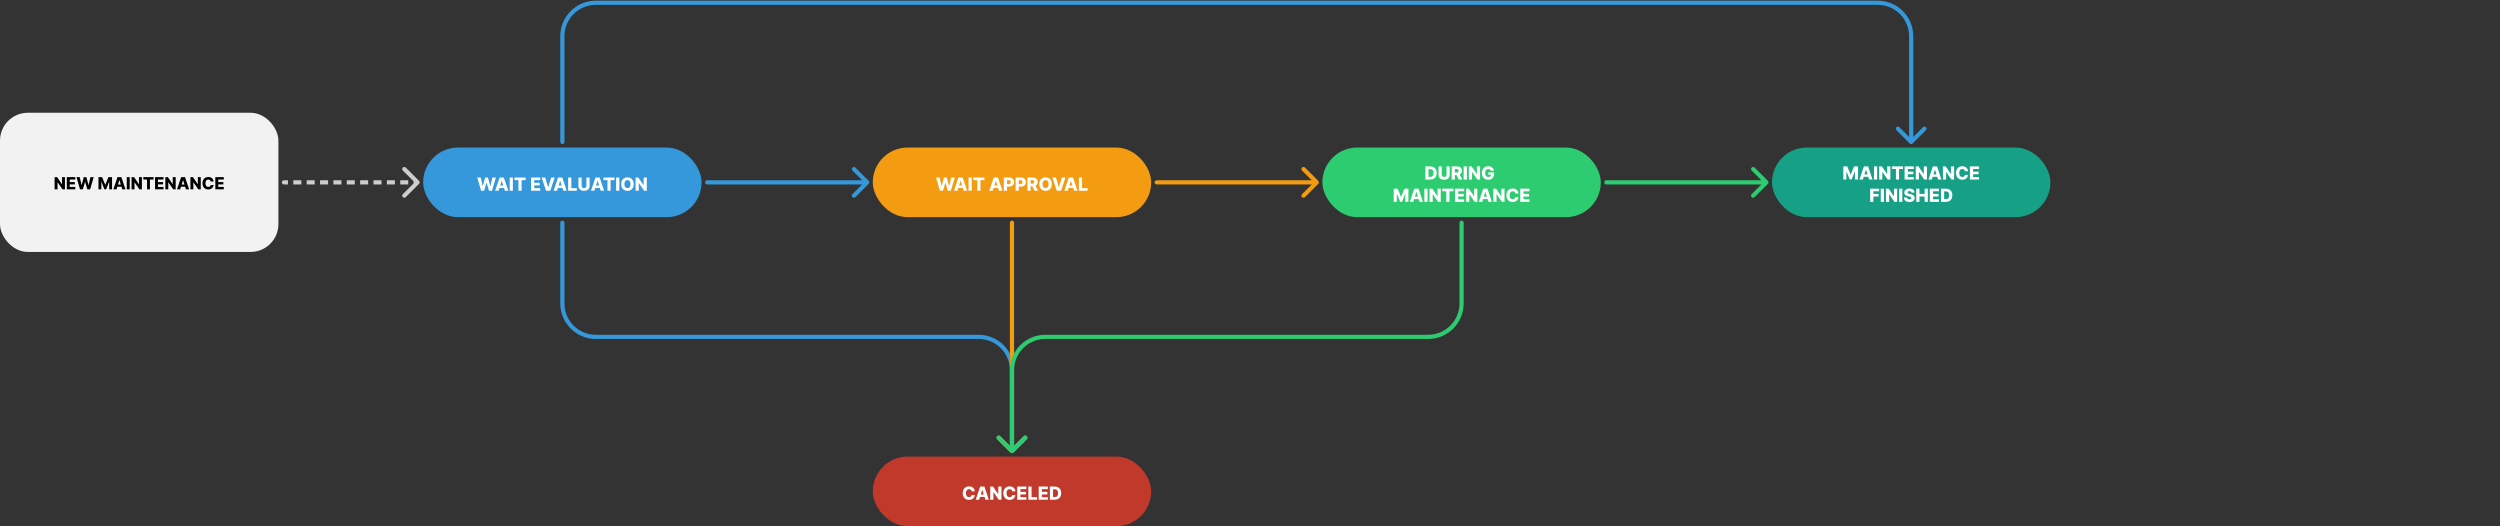 <svg width="1796" height="378" viewBox="0 0 1796 378" fill="none" xmlns="http://www.w3.org/2000/svg">
<rect x="0" y="0" width="1796" height="378" fill="#333333" stroke="none"/>
<rect x="304" y="106" width="200" height="50" rx="25" fill="#3498DB"/>
<path d="M345.6 137L342.849 127.545H345.374L346.801 133.741H346.879L348.509 127.545H350.568L352.197 133.755H352.276L353.707 127.545H356.228L353.481 137H351.279L349.575 131.266H349.501L347.798 137H345.6ZM358.188 137H355.732L358.922 127.545H361.965L365.155 137H362.699L360.478 129.928H360.404L358.188 137ZM357.861 133.279H362.994V135.015H357.861V133.279ZM368.458 127.545V137H366.173V127.545H368.458ZM369.583 129.401V127.545H377.574V129.401H374.707V137H372.454V129.401H369.583ZM381.483 137V127.545H388.075V129.401H383.768V131.34H387.738V133.201H383.768V135.144H388.075V137H381.483ZM391.653 127.545L393.768 134.47H393.846L395.96 127.545H398.518L395.328 137H392.286L389.096 127.545H391.653ZM400.172 137H397.716L400.906 127.545H403.948L407.138 137H404.682L402.462 129.928H402.388L400.172 137ZM399.844 133.279H404.978V135.015H399.844V133.279ZM408.156 137V127.545H410.441V135.144H414.374V137H408.156ZM421.277 127.545H423.558V133.644C423.558 134.349 423.39 134.963 423.055 135.486C422.719 136.006 422.251 136.409 421.651 136.695C421.051 136.978 420.354 137.12 419.56 137.12C418.757 137.12 418.055 136.978 417.455 136.695C416.855 136.409 416.388 136.006 416.056 135.486C415.724 134.963 415.557 134.349 415.557 133.644V127.545H417.843V133.445C417.843 133.772 417.913 134.062 418.055 134.318C418.2 134.573 418.401 134.773 418.66 134.918C418.918 135.063 419.218 135.135 419.56 135.135C419.901 135.135 420.2 135.063 420.455 134.918C420.714 134.773 420.916 134.573 421.06 134.318C421.205 134.062 421.277 133.772 421.277 133.445V127.545ZM427.035 137H424.579L427.769 127.545H430.811L434.001 137H431.545L429.325 129.928H429.251L427.035 137ZM426.707 133.279H431.841V135.015H426.707V133.279ZM433.529 129.401V127.545H441.52V129.401H438.654V137H436.401V129.401H433.529ZM444.922 127.545V137H442.636V127.545H444.922ZM455.28 132.273C455.28 133.313 455.08 134.195 454.68 134.918C454.28 135.641 453.738 136.191 453.055 136.566C452.375 136.942 451.611 137.129 450.765 137.129C449.915 137.129 449.151 136.94 448.471 136.561C447.79 136.183 447.25 135.634 446.85 134.913C446.453 134.19 446.255 133.31 446.255 132.273C446.255 131.232 446.453 130.351 446.85 129.627C447.25 128.904 447.79 128.355 448.471 127.979C449.151 127.604 449.915 127.416 450.765 127.416C451.611 127.416 452.375 127.604 453.055 127.979C453.738 128.355 454.28 128.904 454.68 129.627C455.08 130.351 455.28 131.232 455.28 132.273ZM452.944 132.273C452.944 131.657 452.856 131.137 452.681 130.712C452.508 130.288 452.259 129.966 451.933 129.748C451.61 129.529 451.22 129.42 450.765 129.42C450.313 129.42 449.923 129.529 449.597 129.748C449.271 129.966 449.02 130.288 448.844 130.712C448.672 131.137 448.586 131.657 448.586 132.273C448.586 132.888 448.672 133.408 448.844 133.833C449.02 134.258 449.271 134.579 449.597 134.798C449.923 135.016 450.313 135.126 450.765 135.126C451.22 135.126 451.61 135.016 451.933 134.798C452.259 134.579 452.508 134.258 452.681 133.833C452.856 133.408 452.944 132.888 452.944 132.273ZM464.661 127.545V137H462.722L458.959 131.543H458.899V137H456.614V127.545H458.581L462.301 132.993H462.38V127.545H464.661Z" fill="white"/>
<rect x="627" y="106" width="200" height="50" rx="25" fill="#F39C12"/>
<path d="M675.234 137L672.482 127.545H675.008L676.434 133.741H676.512L678.142 127.545H680.201L681.831 133.755H681.909L683.34 127.545H685.861L683.114 137H680.912L679.208 131.266H679.135L677.431 137H675.234ZM687.822 137H685.366L688.556 127.545H691.598L694.788 137H692.332L690.111 129.928H690.038L687.822 137ZM687.494 133.279H692.627V135.015H687.494V133.279ZM698.091 127.545V137H695.806V127.545H698.091ZM699.216 129.401V127.545H707.207V129.401H704.341V137H702.088V129.401H699.216ZM713.162 137H710.706L713.896 127.545H716.938L720.128 137H717.672L715.451 129.928H715.377L713.162 137ZM712.834 133.279H717.967V135.015H712.834V133.279ZM721.146 137V127.545H725.051C725.759 127.545 726.37 127.684 726.884 127.961C727.401 128.235 727.8 128.618 728.08 129.11C728.36 129.6 728.5 130.169 728.5 130.819C728.5 131.471 728.357 132.042 728.07 132.531C727.787 133.018 727.383 133.395 726.856 133.662C726.33 133.93 725.705 134.064 724.982 134.064H722.572V132.263H724.557C724.902 132.263 725.19 132.203 725.421 132.083C725.654 131.963 725.831 131.796 725.951 131.58C726.072 131.362 726.132 131.108 726.132 130.819C726.132 130.526 726.072 130.274 725.951 130.061C725.831 129.846 725.654 129.68 725.421 129.563C725.187 129.446 724.899 129.387 724.557 129.387H723.431V137H721.146ZM729.626 137V127.545H733.532C734.24 127.545 734.851 127.684 735.364 127.961C735.882 128.235 736.28 128.618 736.56 129.11C736.84 129.6 736.98 130.169 736.98 130.819C736.98 131.471 736.837 132.042 736.551 132.531C736.268 133.018 735.863 133.395 735.337 133.662C734.811 133.93 734.186 134.064 733.462 134.064H731.053V132.263H733.038C733.382 132.263 733.67 132.203 733.901 132.083C734.135 131.963 734.312 131.796 734.432 131.58C734.552 131.362 734.612 131.108 734.612 130.819C734.612 130.526 734.552 130.274 734.432 130.061C734.312 129.846 734.135 129.68 733.901 129.563C733.667 129.446 733.379 129.387 733.038 129.387H731.911V137H729.626ZM738.107 137V127.545H742.012C742.72 127.545 743.331 127.673 743.845 127.929C744.362 128.181 744.761 128.544 745.041 129.018C745.321 129.489 745.461 130.048 745.461 130.694C745.461 131.349 745.318 131.906 745.031 132.365C744.745 132.821 744.339 133.168 743.813 133.408C743.286 133.645 742.663 133.764 741.943 133.764H739.473V131.963H741.518C741.863 131.963 742.151 131.919 742.382 131.83C742.615 131.737 742.792 131.599 742.912 131.414C743.032 131.226 743.092 130.986 743.092 130.694C743.092 130.402 743.032 130.16 742.912 129.969C742.792 129.775 742.615 129.631 742.382 129.535C742.148 129.437 741.86 129.387 741.518 129.387H740.392V137H738.107ZM743.429 132.679L745.784 137H743.291L740.983 132.679H743.429ZM755.638 132.273C755.638 133.313 755.438 134.195 755.038 134.918C754.638 135.641 754.096 136.191 753.413 136.566C752.732 136.942 751.969 137.129 751.123 137.129C750.273 137.129 749.509 136.94 748.828 136.561C748.148 136.183 747.608 135.634 747.208 134.913C746.811 134.19 746.613 133.31 746.613 132.273C746.613 131.232 746.811 130.351 747.208 129.627C747.608 128.904 748.148 128.355 748.828 127.979C749.509 127.604 750.273 127.416 751.123 127.416C751.969 127.416 752.732 127.604 753.413 127.979C754.096 128.355 754.638 128.904 755.038 129.627C755.438 130.351 755.638 131.232 755.638 132.273ZM753.302 132.273C753.302 131.657 753.214 131.137 753.039 130.712C752.866 130.288 752.617 129.966 752.291 129.748C751.968 129.529 751.578 129.42 751.123 129.42C750.67 129.42 750.281 129.529 749.955 129.748C749.629 129.966 749.378 130.288 749.202 130.712C749.03 131.137 748.944 131.657 748.944 132.273C748.944 132.888 749.03 133.408 749.202 133.833C749.378 134.258 749.629 134.579 749.955 134.798C750.281 135.016 750.67 135.126 751.123 135.126C751.578 135.126 751.968 135.016 752.291 134.798C752.617 134.579 752.866 134.258 753.039 133.833C753.214 133.408 753.302 132.888 753.302 132.273ZM758.56 127.545L760.674 134.47H760.753L762.867 127.545H765.425L762.235 137H759.192L756.002 127.545H758.56ZM767.079 137H764.623L767.813 127.545H770.855L774.045 137H771.589L769.368 129.928H769.294L767.079 137ZM766.751 133.279H771.884V135.015H766.751V133.279ZM775.063 137V127.545H777.348V135.144H781.281V137H775.063Z" fill="white"/>
<rect x="950" y="106" width="200" height="50" rx="25" fill="#2ECC71"/>
<path d="M1027.46 129H1023.97V119.545H1027.46C1028.42 119.545 1029.25 119.735 1029.94 120.113C1030.64 120.489 1031.18 121.03 1031.56 121.738C1031.94 122.443 1032.13 123.286 1032.13 124.268C1032.13 125.253 1031.94 126.099 1031.56 126.807C1031.19 127.515 1030.65 128.058 1029.95 128.437C1029.25 128.812 1028.42 129 1027.46 129ZM1026.25 127.052H1027.37C1027.9 127.052 1028.35 126.963 1028.72 126.784C1029.09 126.603 1029.36 126.309 1029.55 125.902C1029.74 125.493 1029.84 124.948 1029.84 124.268C1029.84 123.588 1029.74 123.046 1029.55 122.643C1029.36 122.237 1029.08 121.944 1028.71 121.766C1028.34 121.584 1027.88 121.494 1027.34 121.494H1026.25V127.052ZM1039.18 119.545H1041.46V125.644C1041.46 126.349 1041.3 126.963 1040.96 127.486C1040.62 128.006 1040.16 128.409 1039.56 128.695C1038.96 128.978 1038.26 129.12 1037.47 129.12C1036.66 129.12 1035.96 128.978 1035.36 128.695C1034.76 128.409 1034.29 128.006 1033.96 127.486C1033.63 126.963 1033.46 126.349 1033.46 125.644V119.545H1035.75V125.445C1035.75 125.772 1035.82 126.062 1035.96 126.318C1036.1 126.573 1036.31 126.773 1036.56 126.918C1036.82 127.063 1037.12 127.135 1037.47 127.135C1037.81 127.135 1038.11 127.063 1038.36 126.918C1038.62 126.773 1038.82 126.573 1038.97 126.318C1039.11 126.062 1039.18 125.772 1039.18 125.445V119.545ZM1042.9 129V119.545H1046.8C1047.51 119.545 1048.12 119.673 1048.63 119.929C1049.15 120.181 1049.55 120.544 1049.83 121.018C1050.11 121.489 1050.25 122.048 1050.25 122.694C1050.25 123.349 1050.11 123.906 1049.82 124.365C1049.53 124.821 1049.13 125.168 1048.6 125.408C1048.07 125.645 1047.45 125.764 1046.73 125.764H1044.26V123.963H1046.31C1046.65 123.963 1046.94 123.919 1047.17 123.83C1047.4 123.737 1047.58 123.599 1047.7 123.414C1047.82 123.226 1047.88 122.986 1047.88 122.694C1047.88 122.402 1047.82 122.16 1047.7 121.969C1047.58 121.775 1047.4 121.631 1047.17 121.535C1046.94 121.437 1046.65 121.387 1046.31 121.387H1045.18V129H1042.9ZM1048.22 124.679L1050.57 129H1048.08L1045.77 124.679H1048.22ZM1053.79 119.545V129H1051.5V119.545H1053.79ZM1063.27 119.545V129H1061.33L1057.57 123.543H1057.51V129H1055.22V119.545H1057.19L1060.91 124.993H1060.99V119.545H1063.27ZM1070.91 122.634C1070.86 122.44 1070.78 122.269 1070.68 122.121C1070.58 121.971 1070.45 121.843 1070.31 121.738C1070.16 121.634 1069.99 121.555 1069.8 121.503C1069.61 121.447 1069.4 121.42 1069.17 121.42C1068.71 121.42 1068.31 121.531 1067.98 121.752C1067.65 121.974 1067.39 122.297 1067.21 122.722C1067.03 123.143 1066.94 123.656 1066.94 124.259C1066.94 124.865 1067.02 125.382 1067.2 125.81C1067.37 126.238 1067.63 126.564 1067.96 126.789C1068.29 127.013 1068.7 127.126 1069.17 127.126C1069.59 127.126 1069.94 127.058 1070.23 126.923C1070.52 126.784 1070.75 126.589 1070.9 126.336C1071.05 126.084 1071.12 125.787 1071.12 125.445L1071.55 125.496H1069.25V123.83H1073.32V125.081C1073.32 125.927 1073.14 126.652 1072.78 127.255C1072.43 127.858 1071.94 128.321 1071.31 128.645C1070.68 128.968 1069.96 129.129 1069.15 129.129C1068.25 129.129 1067.46 128.934 1066.77 128.543C1066.09 128.152 1065.56 127.595 1065.18 126.872C1064.8 126.145 1064.6 125.284 1064.6 124.287C1064.6 123.511 1064.72 122.823 1064.95 122.223C1065.18 121.62 1065.5 121.109 1065.92 120.69C1066.33 120.272 1066.81 119.955 1067.36 119.739C1067.9 119.524 1068.49 119.416 1069.12 119.416C1069.67 119.416 1070.18 119.495 1070.65 119.652C1071.13 119.809 1071.54 120.03 1071.91 120.316C1072.27 120.603 1072.57 120.943 1072.8 121.337C1073.03 121.731 1073.17 122.163 1073.22 122.634H1070.91ZM1001.24 135.545H1004.07L1006.47 141.399H1006.58L1008.98 135.545H1011.81V145H1009.58V139.192H1009.5L1007.23 144.94H1005.81L1003.54 139.16H1003.46V145H1001.24V135.545ZM1015.28 145H1012.82L1016.01 135.545H1019.05L1022.24 145H1019.79L1017.57 137.928H1017.49L1015.28 145ZM1014.95 141.279H1020.08V143.015H1014.95V141.279ZM1025.55 135.545V145H1023.26V135.545H1025.55ZM1035.03 135.545V145H1033.09L1029.33 139.543H1029.27V145H1026.98V135.545H1028.95L1032.67 140.993H1032.75V135.545H1035.03ZM1036.16 137.401V135.545H1044.15V137.401H1041.28V145H1039.03V137.401H1036.16ZM1045.26 145V135.545H1051.86V137.401H1047.55V139.34H1051.52V141.201H1047.55V143.144H1051.86V145H1045.26ZM1061.33 135.545V145H1059.39L1055.63 139.543H1055.57V145H1053.29V135.545H1055.25L1058.97 140.993H1059.05V135.545H1061.33ZM1064.81 145H1062.36L1065.55 135.545H1068.59L1071.78 145H1069.33L1067.1 137.928H1067.03L1064.81 145ZM1064.49 141.279H1069.62V143.015H1064.49V141.279ZM1080.85 135.545V145H1078.91L1075.14 139.543H1075.08V145H1072.8V135.545H1074.77L1078.49 140.993H1078.57V135.545H1080.85ZM1090.86 138.971H1088.56C1088.53 138.734 1088.46 138.52 1088.37 138.329C1088.27 138.138 1088.15 137.975 1087.99 137.84C1087.83 137.704 1087.65 137.601 1087.43 137.531C1087.22 137.457 1086.98 137.42 1086.72 137.42C1086.26 137.42 1085.87 137.532 1085.54 137.757C1085.21 137.981 1084.95 138.306 1084.78 138.731C1084.6 139.156 1084.51 139.67 1084.51 140.273C1084.51 140.901 1084.6 141.427 1084.78 141.852C1084.96 142.273 1085.22 142.592 1085.54 142.807C1085.87 143.02 1086.26 143.126 1086.71 143.126C1086.96 143.126 1087.19 143.093 1087.4 143.029C1087.61 142.964 1087.79 142.87 1087.95 142.747C1088.11 142.621 1088.24 142.469 1088.34 142.29C1088.44 142.109 1088.52 141.904 1088.56 141.676L1090.86 141.69C1090.82 142.109 1090.7 142.521 1090.5 142.927C1090.3 143.333 1090.02 143.704 1089.67 144.04C1089.32 144.372 1088.89 144.637 1088.39 144.834C1087.89 145.031 1087.31 145.129 1086.66 145.129C1085.81 145.129 1085.04 144.942 1084.36 144.566C1083.69 144.187 1083.16 143.637 1082.77 142.913C1082.38 142.19 1082.18 141.31 1082.18 140.273C1082.18 139.232 1082.38 138.351 1082.78 137.627C1083.17 136.904 1083.71 136.355 1084.39 135.979C1085.06 135.604 1085.82 135.416 1086.66 135.416C1087.24 135.416 1087.77 135.496 1088.25 135.656C1088.74 135.813 1089.17 136.044 1089.53 136.349C1089.9 136.65 1090.2 137.021 1090.44 137.461C1090.67 137.901 1090.81 138.405 1090.86 138.971ZM1092.17 145V135.545H1098.76V137.401H1094.46V139.34H1098.43V141.201H1094.46V143.144H1098.76V145H1092.17Z" fill="white"/>
<rect x="1273" y="106" width="200" height="50" rx="25" fill="#16A085"/>
<path d="M1324.24 119.545H1327.07L1329.47 125.399H1329.58L1331.98 119.545H1334.81V129H1332.58V123.192H1332.5L1330.23 128.94H1328.81L1326.54 123.16H1326.46V129H1324.24V119.545ZM1338.28 129H1335.82L1339.01 119.545H1342.05L1345.24 129H1342.79L1340.57 121.928H1340.49L1338.28 129ZM1337.95 125.279H1343.08V127.015H1337.95V125.279ZM1348.55 119.545V129H1346.26V119.545H1348.55ZM1358.03 119.545V129H1356.09L1352.33 123.543H1352.27V129H1349.98V119.545H1351.95L1355.67 124.993H1355.75V119.545H1358.03ZM1359.16 121.401V119.545H1367.15V121.401H1364.28V129H1362.03V121.401H1359.16ZM1368.26 129V119.545H1374.86V121.401H1370.55V123.34H1374.52V125.201H1370.55V127.144H1374.86V129H1368.26ZM1384.33 119.545V129H1382.39L1378.63 123.543H1378.57V129H1376.29V119.545H1378.25L1381.97 124.993H1382.05V119.545H1384.33ZM1387.81 129H1385.36L1388.55 119.545H1391.59L1394.78 129H1392.33L1390.1 121.928H1390.03L1387.81 129ZM1387.49 125.279H1392.62V127.015H1387.49V125.279ZM1403.85 119.545V129H1401.91L1398.14 123.543H1398.08V129H1395.8V119.545H1397.77L1401.49 124.993H1401.57V119.545H1403.85ZM1413.86 122.971H1411.56C1411.53 122.734 1411.46 122.52 1411.37 122.329C1411.27 122.138 1411.15 121.975 1410.99 121.84C1410.83 121.704 1410.65 121.601 1410.43 121.531C1410.22 121.457 1409.98 121.42 1409.72 121.42C1409.26 121.42 1408.87 121.532 1408.54 121.757C1408.21 121.981 1407.95 122.306 1407.78 122.731C1407.6 123.156 1407.51 123.67 1407.51 124.273C1407.51 124.901 1407.6 125.427 1407.78 125.852C1407.96 126.273 1408.22 126.592 1408.54 126.807C1408.87 127.02 1409.26 127.126 1409.71 127.126C1409.96 127.126 1410.19 127.093 1410.4 127.029C1410.61 126.964 1410.79 126.87 1410.95 126.747C1411.11 126.621 1411.24 126.469 1411.34 126.29C1411.44 126.109 1411.52 125.904 1411.56 125.676L1413.86 125.69C1413.82 126.109 1413.7 126.521 1413.5 126.927C1413.3 127.333 1413.02 127.704 1412.67 128.04C1412.32 128.372 1411.89 128.637 1411.39 128.834C1410.89 129.031 1410.31 129.129 1409.66 129.129C1408.81 129.129 1408.04 128.942 1407.36 128.566C1406.69 128.187 1406.16 127.637 1405.77 126.913C1405.38 126.19 1405.18 125.31 1405.18 124.273C1405.18 123.232 1405.38 122.351 1405.78 121.627C1406.17 120.904 1406.71 120.355 1407.39 119.979C1408.06 119.604 1408.82 119.416 1409.66 119.416C1410.24 119.416 1410.77 119.496 1411.25 119.656C1411.74 119.813 1412.17 120.044 1412.53 120.349C1412.9 120.65 1413.2 121.021 1413.44 121.461C1413.67 121.901 1413.81 122.405 1413.86 122.971ZM1415.17 129V119.545H1421.76V121.401H1417.46V123.34H1421.43V125.201H1417.46V127.144H1421.76V129H1415.17ZM1343.54 145V135.545H1349.99V137.401H1345.82V139.34H1349.58V141.201H1345.82V145H1343.54ZM1353.43 135.545V145H1351.14V135.545H1353.43ZM1362.91 135.545V145H1360.97L1357.21 139.543H1357.15V145H1354.86V135.545H1356.83L1360.55 140.993H1360.63V135.545H1362.91ZM1366.63 135.545V145H1364.35V135.545H1366.63ZM1373.18 138.38C1373.15 138.041 1373.01 137.778 1372.77 137.591C1372.53 137.4 1372.18 137.304 1371.74 137.304C1371.44 137.304 1371.19 137.343 1371 137.42C1370.8 137.497 1370.65 137.603 1370.55 137.738C1370.46 137.871 1370.41 138.023 1370.4 138.195C1370.4 138.337 1370.42 138.462 1370.49 138.569C1370.55 138.677 1370.64 138.772 1370.76 138.855C1370.89 138.935 1371.03 139.006 1371.21 139.068C1371.38 139.129 1371.57 139.183 1371.79 139.229L1372.6 139.414C1373.07 139.516 1373.48 139.651 1373.84 139.82C1374.2 139.99 1374.5 140.191 1374.74 140.425C1374.99 140.659 1375.17 140.928 1375.3 141.233C1375.43 141.538 1375.49 141.879 1375.49 142.258C1375.49 142.855 1375.34 143.367 1375.04 143.795C1374.74 144.223 1374.31 144.551 1373.75 144.778C1373.2 145.006 1372.52 145.12 1371.74 145.12C1370.95 145.12 1370.26 145.002 1369.67 144.765C1369.08 144.528 1368.62 144.167 1368.3 143.684C1367.97 143.201 1367.8 142.59 1367.79 141.852H1369.98C1370 142.156 1370.08 142.41 1370.23 142.613C1370.37 142.816 1370.57 142.97 1370.82 143.075C1371.08 143.18 1371.37 143.232 1371.71 143.232C1372.02 143.232 1372.28 143.19 1372.49 143.107C1372.71 143.024 1372.88 142.909 1373 142.761C1373.11 142.613 1373.17 142.444 1373.18 142.253C1373.17 142.075 1373.12 141.922 1373.01 141.796C1372.9 141.667 1372.74 141.556 1372.51 141.464C1372.29 141.368 1372.01 141.281 1371.66 141.201L1370.67 140.97C1369.86 140.782 1369.21 140.479 1368.74 140.06C1368.27 139.639 1368.04 139.069 1368.04 138.352C1368.04 137.768 1368.19 137.255 1368.51 136.815C1368.83 136.375 1369.26 136.032 1369.83 135.786C1370.39 135.539 1371.02 135.416 1371.74 135.416C1372.47 135.416 1373.11 135.541 1373.65 135.79C1374.19 136.036 1374.61 136.383 1374.91 136.829C1375.21 137.275 1375.36 137.792 1375.36 138.38H1373.18ZM1376.65 145V135.545H1378.93V139.34H1382.66V135.545H1384.94V145H1382.66V141.201H1378.93V145H1376.65ZM1386.37 145V135.545H1392.97V137.401H1388.66V139.34H1392.63V141.201H1388.66V143.144H1392.97V145H1386.37ZM1397.89 145H1394.4V135.545H1397.89C1398.85 135.545 1399.68 135.735 1400.37 136.113C1401.07 136.489 1401.61 137.03 1401.99 137.738C1402.37 138.443 1402.56 139.286 1402.56 140.268C1402.56 141.253 1402.37 142.099 1401.99 142.807C1401.61 143.515 1401.08 144.058 1400.38 144.437C1399.68 144.812 1398.85 145 1397.89 145ZM1396.68 143.052H1397.8C1398.33 143.052 1398.78 142.963 1399.15 142.784C1399.52 142.603 1399.79 142.309 1399.98 141.902C1400.17 141.493 1400.27 140.948 1400.27 140.268C1400.27 139.588 1400.17 139.046 1399.98 138.643C1399.79 138.237 1399.51 137.944 1399.14 137.766C1398.77 137.584 1398.31 137.494 1397.77 137.494H1396.68V143.052Z" fill="white"/>
<path d="M1154 129.5C1153.17 129.5 1152.5 130.172 1152.5 131C1152.5 131.828 1153.17 132.5 1154 132.5V131V129.5ZM1270.06 132.061C1270.65 131.475 1270.65 130.525 1270.06 129.939L1260.51 120.393C1259.93 119.808 1258.98 119.808 1258.39 120.393C1257.81 120.979 1257.81 121.929 1258.39 122.515L1266.88 131L1258.39 139.485C1257.81 140.071 1257.81 141.021 1258.39 141.607C1258.98 142.192 1259.93 142.192 1260.51 141.607L1270.06 132.061ZM1154 131V132.5H1269V131V129.5H1154V131Z" fill="#2ECC71"/>
<rect x="627" y="328" width="200" height="50" rx="25" fill="#C0392B"/>
<path d="M700.3 352.971H697.992C697.961 352.734 697.898 352.52 697.803 352.329C697.707 352.138 697.581 351.975 697.424 351.84C697.267 351.704 697.081 351.601 696.865 351.531C696.653 351.457 696.418 351.42 696.159 351.42C695.7 351.42 695.305 351.532 694.973 351.757C694.643 351.981 694.389 352.306 694.211 352.731C694.035 353.156 693.948 353.67 693.948 354.273C693.948 354.901 694.037 355.427 694.216 355.852C694.397 356.273 694.651 356.592 694.977 356.807C695.307 357.02 695.696 357.126 696.145 357.126C696.398 357.126 696.627 357.093 696.833 357.029C697.042 356.964 697.225 356.87 697.382 356.747C697.542 356.621 697.673 356.469 697.775 356.29C697.879 356.109 697.952 355.904 697.992 355.676L700.3 355.69C700.26 356.109 700.138 356.521 699.935 356.927C699.735 357.333 699.46 357.704 699.109 358.04C698.758 358.372 698.33 358.637 697.826 358.834C697.324 359.031 696.748 359.129 696.099 359.129C695.243 359.129 694.477 358.942 693.8 358.566C693.126 358.187 692.594 357.637 692.203 356.913C691.812 356.19 691.616 355.31 691.616 354.273C691.616 353.232 691.815 352.351 692.212 351.627C692.609 350.904 693.146 350.355 693.823 349.979C694.5 349.604 695.259 349.416 696.099 349.416C696.671 349.416 697.201 349.496 697.687 349.656C698.173 349.813 698.601 350.044 698.97 350.349C699.34 350.65 699.64 351.021 699.871 351.461C700.102 351.901 700.245 352.405 700.3 352.971ZM703.412 359H700.956L704.146 349.545H707.188L710.378 359H707.922L705.701 351.928H705.627L703.412 359ZM703.084 355.279H708.217V357.015H703.084V355.279ZM719.442 349.545V359H717.503L713.741 353.543H713.681V359H711.396V349.545H713.362L717.083 354.993H717.162V349.545H719.442ZM729.461 352.971H727.153C727.122 352.734 727.059 352.52 726.964 352.329C726.868 352.138 726.742 351.975 726.585 351.84C726.428 351.704 726.242 351.601 726.027 351.531C725.814 351.457 725.579 351.42 725.32 351.42C724.862 351.42 724.466 351.532 724.134 351.757C723.804 351.981 723.551 352.306 723.372 352.731C723.197 353.156 723.109 353.67 723.109 354.273C723.109 354.901 723.198 355.427 723.377 355.852C723.558 356.273 723.812 356.592 724.138 356.807C724.468 357.02 724.857 357.126 725.306 357.126C725.559 357.126 725.788 357.093 725.994 357.029C726.203 356.964 726.387 356.87 726.544 356.747C726.704 356.621 726.834 356.469 726.936 356.29C727.041 356.109 727.113 355.904 727.153 355.676L729.461 355.69C729.421 356.109 729.3 356.521 729.096 356.927C728.896 357.333 728.621 357.704 728.27 358.04C727.919 358.372 727.491 358.637 726.987 358.834C726.485 359.031 725.91 359.129 725.26 359.129C724.405 359.129 723.638 358.942 722.961 358.566C722.287 358.187 721.755 357.637 721.364 356.913C720.973 356.19 720.778 355.31 720.778 354.273C720.778 353.232 720.976 352.351 721.373 351.627C721.77 350.904 722.307 350.355 722.984 349.979C723.661 349.604 724.42 349.416 725.26 349.416C725.833 349.416 726.362 349.496 726.848 349.656C727.335 349.813 727.762 350.044 728.132 350.349C728.501 350.65 728.801 351.021 729.032 351.461C729.263 351.901 729.406 352.405 729.461 352.971ZM730.769 359V349.545H737.361V351.401H733.054V353.34H737.024V355.201H733.054V357.144H737.361V359H730.769ZM738.792 359V349.545H741.077V357.144H745.011V359H738.792ZM746.194 359V349.545H752.786V351.401H748.479V353.34H752.449V355.201H748.479V357.144H752.786V359H746.194ZM757.712 359H754.217V349.545H757.707C758.67 349.545 759.5 349.735 760.195 350.113C760.894 350.489 761.433 351.03 761.811 351.738C762.19 352.443 762.379 353.286 762.379 354.268C762.379 355.253 762.19 356.099 761.811 356.807C761.436 357.515 760.899 358.058 760.2 358.437C759.501 358.812 758.672 359 757.712 359ZM756.502 357.052H757.624C758.153 357.052 758.601 356.963 758.967 356.784C759.337 356.603 759.615 356.309 759.803 355.902C759.994 355.493 760.089 354.948 760.089 354.268C760.089 353.588 759.994 353.046 759.803 352.643C759.612 352.237 759.331 351.944 758.958 351.766C758.589 351.584 758.133 351.494 757.592 351.494H756.502V357.052Z" fill="white"/>
<path d="M508 129.5C507.172 129.5 506.5 130.172 506.5 131C506.5 131.828 507.172 132.5 508 132.5V131V129.5ZM624.061 132.061C624.646 131.475 624.646 130.525 624.061 129.939L614.515 120.393C613.929 119.808 612.979 119.808 612.393 120.393C611.808 120.979 611.808 121.929 612.393 122.515L620.879 131L612.393 139.485C611.808 140.071 611.808 141.021 612.393 141.607C612.979 142.192 613.929 142.192 614.515 141.607L624.061 132.061ZM508 131V132.5H623V131V129.5H508V131Z" fill="#3498DB"/>
<path d="M402.5 102C402.5 102.828 403.172 103.5 404 103.5C404.828 103.5 405.5 102.828 405.5 102H404H402.5ZM1371.94 103.061C1372.53 103.646 1373.47 103.646 1374.06 103.061L1383.61 93.515C1384.19 92.929 1384.19 91.979 1383.61 91.393C1383.02 90.808 1382.07 90.808 1381.49 91.393L1373 99.879L1364.51 91.393C1363.93 90.808 1362.98 90.808 1362.39 91.393C1361.81 91.979 1361.81 92.929 1362.39 93.515L1371.94 103.061ZM404 102H405.5V26H404H402.5V102H404ZM428 2V3.5H1349V2V0.5H428V2ZM1373 26H1371.5V102H1373H1374.5V26H1373ZM1349 2V3.5C1361.43 3.5 1371.5 13.574 1371.5 26H1373H1374.5C1374.5 11.917 1363.08 0.5 1349 0.5V2ZM404 26H405.5C405.5 13.574 415.574 3.5 428 3.5V2V0.5C413.917 0.5 402.5 11.917 402.5 26H404Z" fill="#3498DB"/>
<path d="M405.5 160C405.5 159.172 404.828 158.5 404 158.5C403.172 158.5 402.5 159.172 402.5 160H404H405.5ZM725.939 325.061C726.525 325.646 727.475 325.646 728.061 325.061L737.607 315.515C738.192 314.929 738.192 313.979 737.607 313.393C737.021 312.808 736.071 312.808 735.485 313.393L727 321.879L718.515 313.393C717.929 312.808 716.979 312.808 716.393 313.393C715.808 313.979 715.808 314.929 716.393 315.515L725.939 325.061ZM404 160H402.5V218H404H405.5V160H404ZM428 242V243.5H703V242V240.5H428V242ZM727 266H725.5V324H727H728.5V266H727ZM703 242V243.5C715.426 243.5 725.5 253.574 725.5 266H727H728.5C728.5 251.917 717.083 240.5 703 240.5V242ZM404 218H402.5C402.5 232.083 413.917 243.5 428 243.5V242V240.5C415.574 240.5 405.5 230.426 405.5 218H404Z" fill="#3498DB"/>
<path d="M728.5 160C728.5 159.172 727.828 158.5 727 158.5C726.172 158.5 725.5 159.172 725.5 160H727H728.5ZM725.939 325.061C726.525 325.646 727.475 325.646 728.061 325.061L737.607 315.515C738.192 314.929 738.192 313.979 737.607 313.393C737.021 312.808 736.071 312.808 735.485 313.393L727 321.879L718.515 313.393C717.929 312.808 716.979 312.808 716.393 313.393C715.808 313.979 715.808 314.929 716.393 315.515L725.939 325.061ZM727 160H725.5V324H727H728.5V160H727Z" fill="#F39C12"/>
<path d="M1051.5 160C1051.5 159.172 1050.83 158.5 1050 158.5C1049.17 158.5 1048.5 159.172 1048.5 160H1050H1051.5ZM725.939 325.061C726.525 325.646 727.475 325.646 728.061 325.061L737.607 315.515C738.192 314.929 738.192 313.979 737.607 313.393C737.021 312.808 736.071 312.808 735.485 313.393L727 321.879L718.515 313.393C717.929 312.808 716.979 312.808 716.393 313.393C715.808 313.979 715.808 314.929 716.393 315.515L725.939 325.061ZM1050 160H1048.5V218H1050H1051.5V160H1050ZM1026 242V240.5H751V242V243.5H1026V242ZM727 266H725.5V324H727H728.5V266H727ZM751 242V240.5C736.917 240.5 725.5 251.917 725.5 266H727H728.5C728.5 253.574 738.574 243.5 751 243.5V242ZM1050 218H1048.5C1048.5 230.426 1038.43 240.5 1026 240.5V242V243.5C1040.08 243.5 1051.5 232.083 1051.5 218H1050Z" fill="#2ECC71"/>
<path d="M831 129.5C830.172 129.5 829.5 130.172 829.5 131C829.5 131.828 830.172 132.5 831 132.5V131V129.5ZM947.061 132.061C947.646 131.475 947.646 130.525 947.061 129.939L937.515 120.393C936.929 119.808 935.979 119.808 935.393 120.393C934.808 120.979 934.808 121.929 935.393 122.515L943.879 131L935.393 139.485C934.808 140.071 934.808 141.021 935.393 141.607C935.979 142.192 936.929 142.192 937.515 141.607L947.061 132.061ZM831 131V132.5H946V131V129.5H831V131Z" fill="#F39C12"/>
<rect y="81" width="200" height="100" rx="20" fill="#F2F2F2"/>
<path d="M46.658 127.273V136H44.869L41.396 130.963H41.34V136H39.231V127.273H41.046L44.481 132.301H44.553V127.273H46.658ZM47.985 136V127.273H54.07V128.986H50.094V130.776H53.759V132.493H50.094V134.287H54.07V136H47.985ZM57.483 136L54.944 127.273H57.275L58.591 132.991H58.664L60.168 127.273H62.069L63.573 133.004H63.645L64.966 127.273H67.293L64.757 136H62.725L61.152 130.707H61.084L59.512 136H57.483ZM70.743 127.273H73.355L75.571 132.676H75.673L77.889 127.273H80.501V136H78.447V130.639H78.375L76.278 135.945H74.966L72.869 130.609H72.796V136H70.743V127.273ZM83.704 136H81.438L84.382 127.273H87.19L90.135 136H87.868L85.818 129.472H85.75L83.704 136ZM83.402 132.565H88.141V134.168H83.402V132.565ZM93.184 127.273V136H91.075V127.273H93.184ZM101.936 127.273V136H100.146L96.673 130.963H96.618V136H94.508V127.273H96.323L99.758 132.301H99.831V127.273H101.936ZM102.977 128.986V127.273H110.353V128.986H107.707V136H105.627V128.986H102.977ZM111.383 136V127.273H117.468V128.986H113.493V130.776H117.157V132.493H113.493V134.287H117.468V136H111.383ZM126.217 127.273V136H124.427L120.954 130.963H120.899V136H118.789V127.273H120.605L124.039 132.301H124.112V127.273H126.217ZM129.431 136H127.164L130.109 127.273H132.917L135.862 136H133.594L131.545 129.472H131.477L129.431 136ZM129.129 132.565H133.867V134.168H129.129V132.565ZM144.229 127.273V136H142.439L138.966 130.963H138.911V136H136.801V127.273H138.616L142.051 132.301H142.124V127.273H144.229ZM153.477 130.435H151.346C151.318 130.216 151.26 130.018 151.172 129.842C151.083 129.666 150.967 129.516 150.822 129.391C150.677 129.266 150.505 129.17 150.306 129.105C150.11 129.037 149.893 129.003 149.654 129.003C149.231 129.003 148.866 129.107 148.559 129.314C148.255 129.521 148.021 129.821 147.856 130.213C147.694 130.605 147.613 131.08 147.613 131.636C147.613 132.216 147.696 132.702 147.86 133.094C148.028 133.483 148.262 133.777 148.564 133.976C148.868 134.172 149.227 134.27 149.642 134.27C149.875 134.27 150.086 134.24 150.277 134.18C150.47 134.121 150.639 134.034 150.784 133.92C150.931 133.804 151.052 133.663 151.146 133.499C151.243 133.331 151.309 133.142 151.346 132.932L153.477 132.945C153.44 133.331 153.328 133.712 153.14 134.087C152.956 134.462 152.701 134.804 152.377 135.114C152.054 135.42 151.659 135.665 151.193 135.847C150.73 136.028 150.199 136.119 149.599 136.119C148.809 136.119 148.102 135.946 147.477 135.599C146.855 135.25 146.363 134.741 146.002 134.074C145.642 133.406 145.461 132.594 145.461 131.636C145.461 130.676 145.645 129.862 146.011 129.195C146.377 128.527 146.873 128.02 147.498 127.673C148.123 127.327 148.824 127.153 149.599 127.153C150.127 127.153 150.616 127.227 151.065 127.375C151.514 127.52 151.909 127.733 152.25 128.014C152.591 128.293 152.868 128.635 153.081 129.041C153.294 129.447 153.426 129.912 153.477 130.435ZM154.684 136V127.273H160.769V128.986H156.793V130.776H160.458V132.493H156.793V134.287H160.769V136H154.684Z" fill="black"/>
<path d="M204 129.5C203.172 129.5 202.5 130.172 202.5 131C202.5 131.828 203.172 132.5 204 132.5V131V129.5ZM301.061 132.061C301.646 131.475 301.646 130.525 301.061 129.939L291.515 120.393C290.929 119.808 289.979 119.808 289.393 120.393C288.808 120.979 288.808 121.929 289.393 122.515L297.879 131L289.393 139.485C288.808 140.071 288.808 141.021 289.393 141.607C289.979 142.192 290.929 142.192 291.515 141.607L301.061 132.061ZM204 131V132.5H206.88V131V129.5H204V131ZM210.72 131V132.5H216.48V131V129.5H210.72V131ZM220.32 131V132.5H226.08V131V129.5H220.32V131ZM229.92 131V132.5H235.68V131V129.5H229.92V131ZM239.52 131V132.5H245.28V131V129.5H239.52V131ZM249.12 131V132.5H254.88V131V129.5H249.12V131ZM258.72 131V132.5H264.48V131V129.5H258.72V131ZM268.32 131V132.5H274.08V131V129.5H268.32V131ZM277.92 131V132.5H283.68V131V129.5H277.92V131ZM287.52 131V132.5H293.28V131V129.5H287.52V131ZM297.12 131V132.5H300V131V129.5H297.12V131Z" fill="#CECCCC"/>
</svg>
